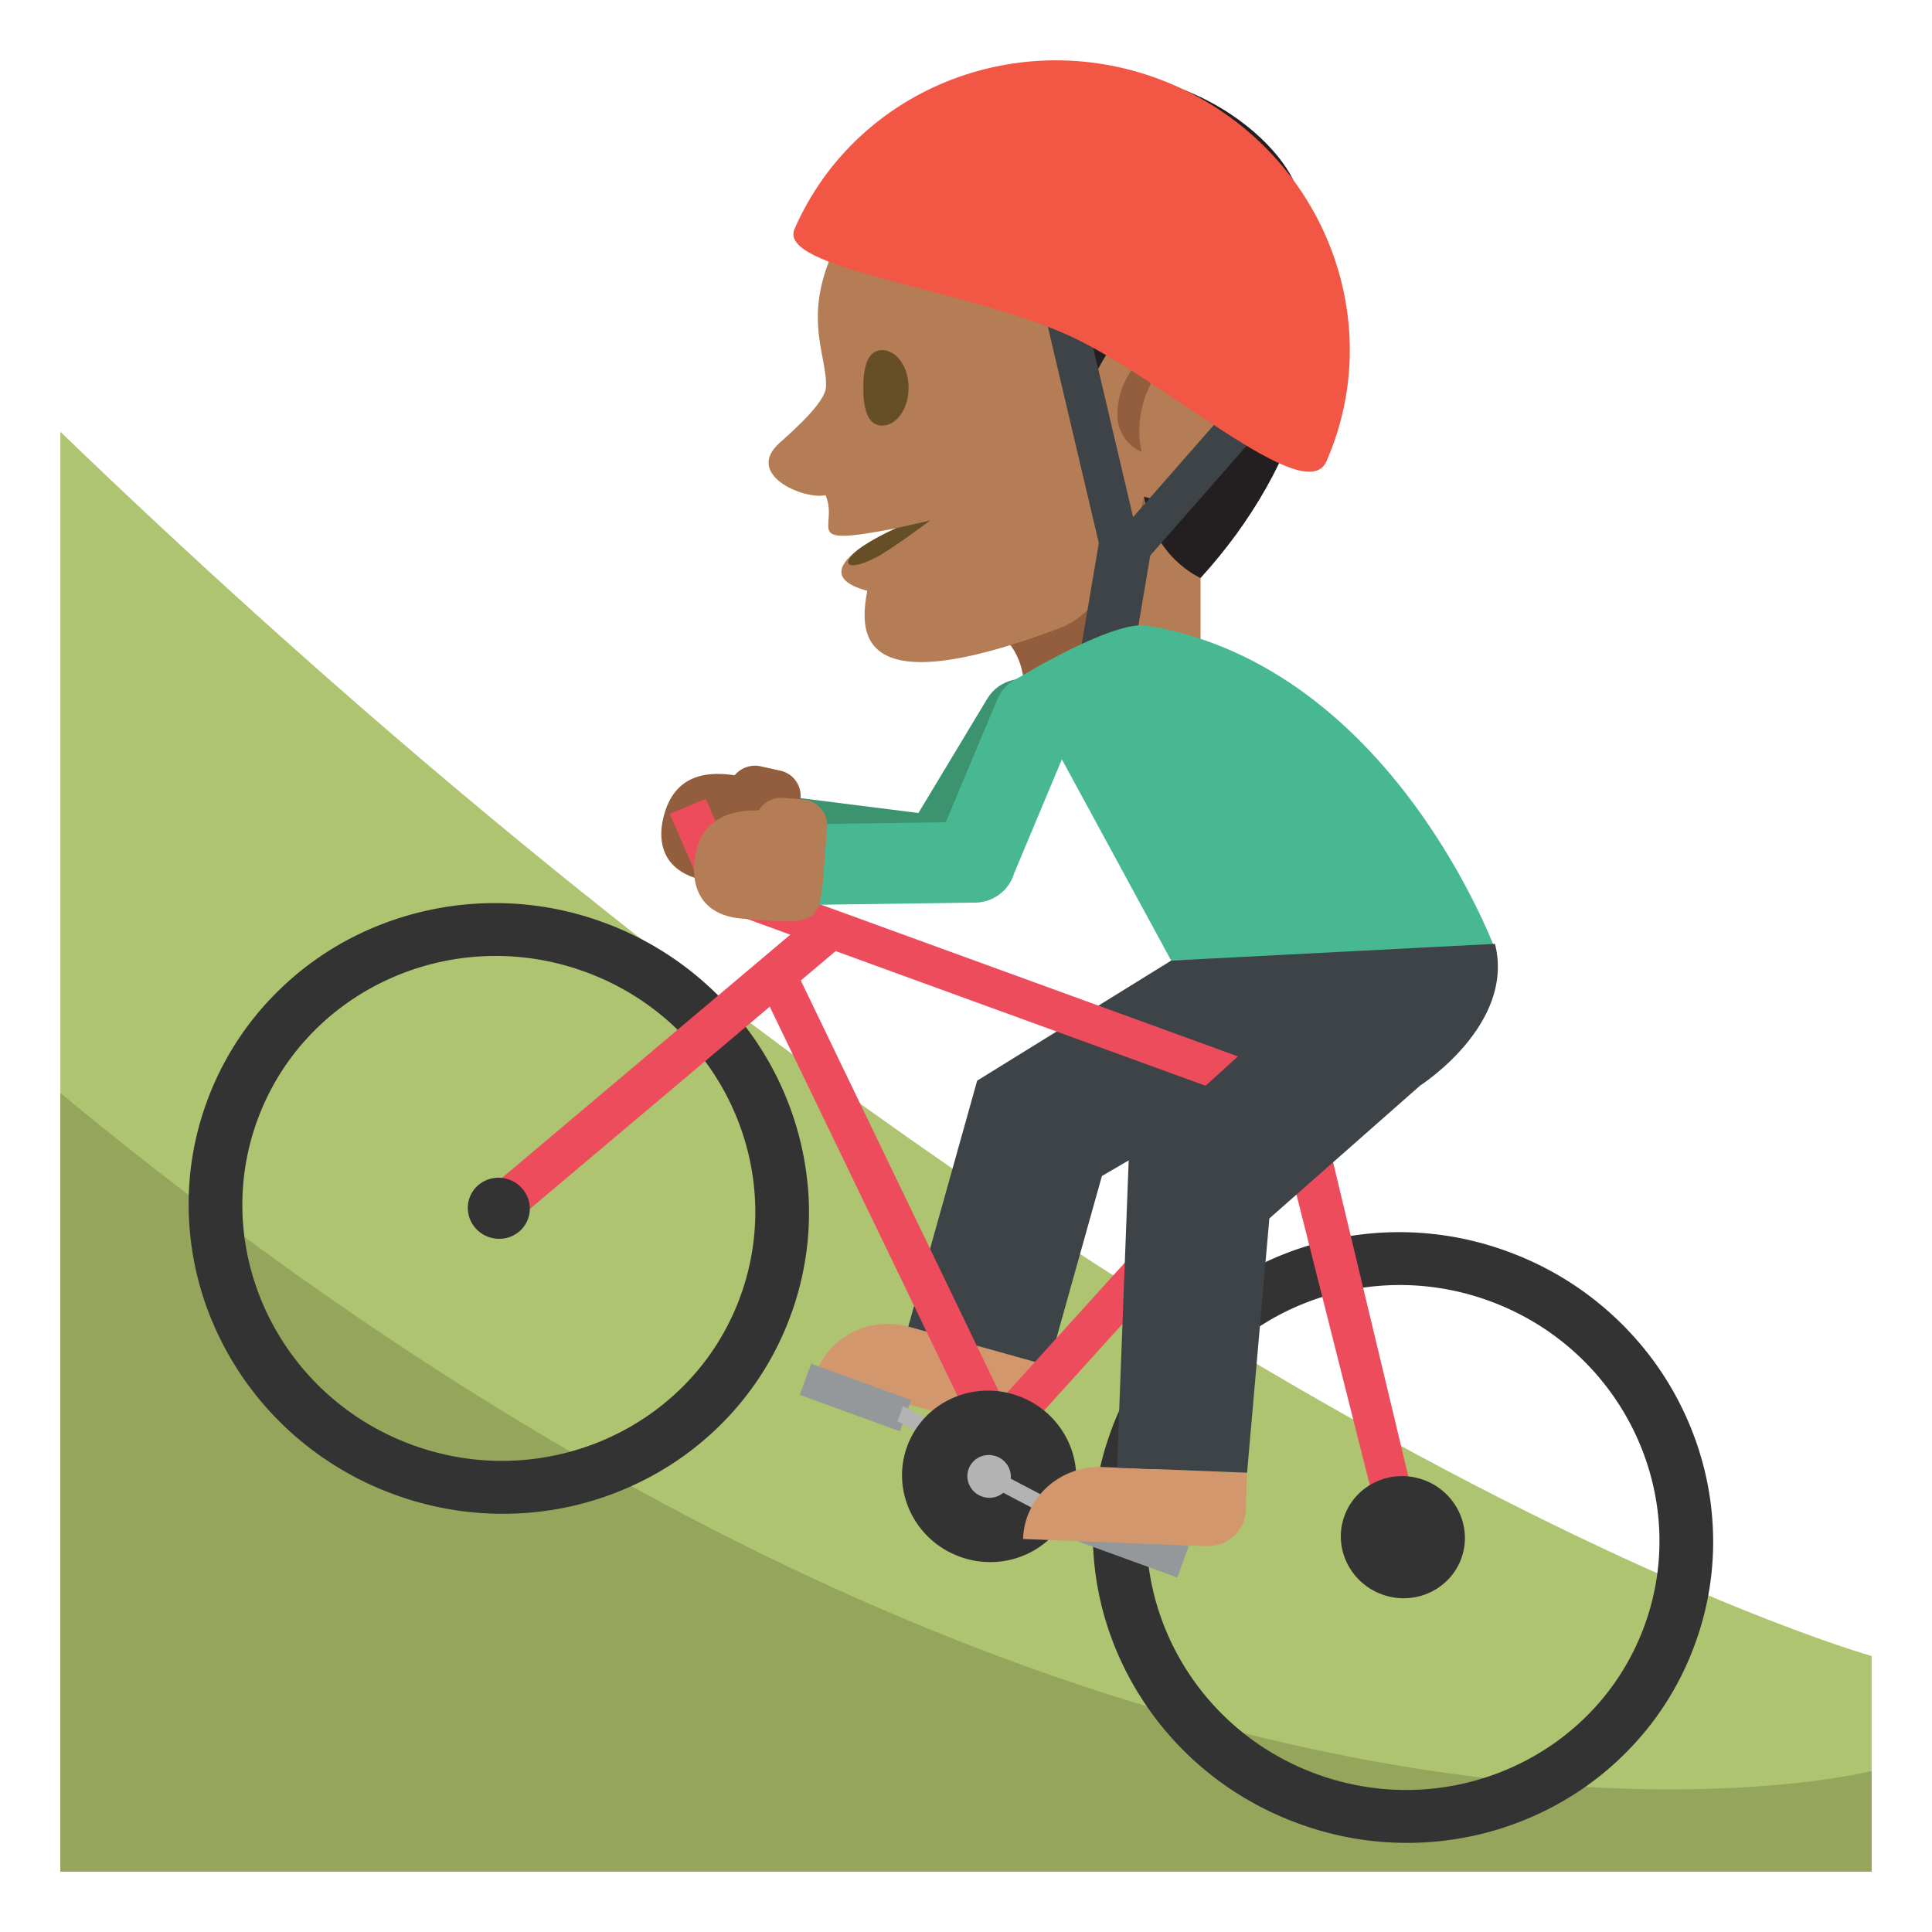 <svg xmlns="http://www.w3.org/2000/svg" width="16" height="16" viewBox="0 0 64 64"><path fill="#B47D56" d="M36.998 16.447l2.772-1.551v9.518h-6.146z"/><path fill="#935E3E" d="M32.862 20.824c1.81 1.115.762 3.59.762 3.59 2.521 0 4.272-4.933 4.272-7.967l-5.034 4.377z"/><path fill="#B47D56" d="M38.845 4.013l-10.99 3.809c-1.393 2.55-.444 3.897-.493 4.999-.021.489-1.012 1.383-1.537 1.85-1.172 1.045.79 1.888 1.523 1.734.464 1.095-.91 1.727 2.352 1.09 0 0-3.355 1.431-.972 2.077-.239 1.318-.474 3.826 6.386 1.23 2.039-.771 2.783-4.354 2.783-4.354l3.439-.601-2.491-11.834z"/><path fill="#231F20" d="M31.051 3.082C38.27.679 42.208 4.423 42.895 6.086c1.828 4.424.258 9.354-3.125 13.061 0 0-1.586-.671-1.873-2.699 0 0 1.79.805 2.582-2.987.673-3.223-2.742-4.875-4.436-.486h-.461c-.953-2.186.781-4.955-1.771-5.806-2.25-.75-6.241 1.228-6.241 1.228-.716-1.396.532-4.333 3.481-5.315z"/><path fill="#664E27" d="M30.098 12.848c0 .689-.393 1.25-.877 1.25s-.623-.561-.623-1.25c0-.69.139-1.25.623-1.25s.877.559.877 1.25z"/><path fill="#935E3E" d="M37.014 13.729c0-1.348 1.123-2.504 2.245-2.504 0 0-1.931 1.588-1.438 3.75 0 0-.807-.312-.807-1.246z"/><path fill="#664E27" d="M30.816 17.241s-1.35 1.005-1.813 1.234c-.981.491-1.146.184-.588-.259.449-.355 1.283-.723 1.283-.723l1.118-.252z"/><path fill="#AEC470" d="M62 62v-7.143S36.789 47.816 2 14.304V62h60z"/><path fill="#95A55B" d="M62 62v-3.333S36.947 65.095 2 36.209V62h60z"/><g fill="#3E4347"><path d="M37.912 18.729l-1.307.131-2.027-8.603 1.308-.132z"/><path d="M37.604 18.972l-1.132-.629 4.179-4.766 1.135.629z"/><path d="M36.506 17.363l1.724.292-.805 4.76-1.725-.292z"/></g><path fill="#F15744" d="M43.942 15.279c-.703 1.613-5.456-2.819-8.67-4.225-3.528-1.538-9.522-2.159-8.951-3.469C28.397 2.83 34.026.697 38.892 2.821c4.866 2.127 7.128 7.704 5.05 12.458z"/><g fill="#3B946F"><path d="M34.594 22.679c-.655-.381-1.498-.177-1.883.456l-2.625 4.358 2.37 1.378 2.625-4.356c.387-.632.167-1.454-.487-1.836z"/><path d="M32.547 28.52c.09-.729-.45-1.378-1.203-1.472l-5.305-.669-.328 2.648 5.302.672c.757.093 1.447-.446 1.534-1.179z"/></g><path fill="#935E3E" d="M26.219 27.812l.285-1.274a.854.854 0 0 0-.664-1.011l-.637-.141a.872.872 0 0 0-.866.297c-.861-.13-2.033-.076-2.372 1.451-.056.251-.368 1.646 1.328 2.021 2.502.549 2.502.549 2.926-1.343z"/><path fill="#D3976E" d="M30.116 43.955c-1.362-.38-2.767.381-3.137 1.698l5.858 1.633c.681.188 1.382-.191 1.567-.852l.335-1.192-4.623-1.287z"/><path fill="#3E4347" d="M34.74 45.242l-4.652-1.297 2.282-8.147 4.654 1.299z"/><path fill="#3E4347" d="M36.502 38.957l-4.132-3.159 6.427-3.977 4.95 2.906z"/><path fill="#333" d="M13.074 49.511a10.424 10.424 0 0 1-3.496-2.116 10.31 10.31 0 0 1-2.336-3.151 10.016 10.016 0 0 1-.975-3.767 9.818 9.818 0 0 1 .58-3.968 9.861 9.861 0 0 1 2.105-3.413 10.03 10.03 0 0 1 3.168-2.259 10.404 10.404 0 0 1 7.853-.288 10.42 10.42 0 0 1 3.495 2.119 10.233 10.233 0 0 1 3.314 6.918 9.833 9.833 0 0 1-.583 3.967 9.848 9.848 0 0 1-2.104 3.414 10.055 10.055 0 0 1-3.17 2.258 10.25 10.25 0 0 1-3.814.911 10.42 10.42 0 0 1-4.037-.625zm6.304-17.32c-4.412-1.606-9.282.604-10.856 4.926-1.573 4.325.737 9.148 5.149 10.753 4.412 1.605 9.282-.604 10.855-4.927 1.574-4.323-.736-9.146-5.148-10.752zM43.025 60.411a10.44 10.44 0 0 1-3.495-2.114 10.35 10.35 0 0 1-2.337-3.151c-.57-1.192-.9-2.461-.975-3.767a9.828 9.828 0 0 1 .581-3.968 9.798 9.798 0 0 1 2.105-3.413 9.995 9.995 0 0 1 3.169-2.259 10.384 10.384 0 0 1 7.851-.288 10.413 10.413 0 0 1 3.496 2.117c.979.898 1.765 1.956 2.336 3.15s.9 2.463.977 3.769a9.807 9.807 0 0 1-.582 3.966 9.83 9.83 0 0 1-2.104 3.414c-.898.952-1.965 1.713-3.17 2.26s-2.489.852-3.815.911a10.39 10.39 0 0 1-4.037-.627zm6.304-17.319c-4.412-1.605-9.282.604-10.855 4.928-1.573 4.322.736 9.146 5.148 10.751 4.412 1.607 9.282-.603 10.856-4.926 1.574-4.323-.737-9.146-5.149-10.753z"/><path fill="#ED4C5C" d="M43.715 36.638l3.306-3.653-.979-.861-3.201 3.538-18.359-6.682-1.103-2.516-1.196.495 1.328 3.03 2.796 1.02-.808 2.338 7.37 15.277 9.667-10.683 3.292 13.045 1.297-.108-3.41-14.24zm-10.519 9.681L26.508 32.44l.939-1.019 14.466 5.266-8.717 9.632z"/><ellipse transform="scale(-1) rotate(19.991 288.954 -263.685)" fill="#333" cx="46.477" cy="50.932" rx="2.06" ry="2.018"/><path fill="#94989B" d="M26.87 45.174l3.315 1.207-.376 1.033-3.315-1.207zM36.06 50.017l3.317 1.207L39 52.258l-3.316-1.207z"/><path fill="#B3B3B3" d="M29.915 46.581l-.183.501 3.106 1.629.182-.502z"/><ellipse transform="rotate(19.993 32.766 48.904)" fill="#333" cx="32.767" cy="48.906" rx="2.892" ry="2.833"/><ellipse transform="rotate(19.965 32.762 48.903)" fill="#B3B3B3" cx="32.767" cy="48.906" rx=".722" ry=".707"/><g><path fill="#B3B3B3" d="M32.676 49.157l3.104 1.628.183-.5-3.106-1.63z"/></g><g><path fill="#D3976E" d="M36.522 48.598c-1.41-.054-2.59 1.012-2.632 2.383l6.065.238c.703.026 1.293-.506 1.313-1.194l.041-1.238-4.787-.189z"/><path fill="#3E4347" d="M41.311 48.786l-4.309-.17.394-10.351 4.82.188z"/><path fill="#3E4347" d="M42.049 40.363l-4.653-2.098 6.351-5.749 3.3 3.442z"/></g><path fill="#47B892" d="M49.584 31.591l-10.787.23-5.08-9.353s3.137-1.933 4.288-1.743c8.171 1.355 11.579 10.866 11.579 10.866z"/><path fill="#3E4347" d="M47.047 35.958l-8.559-2.599.309-1.538 10.726-.555c.68 2.676-2.476 4.692-2.476 4.692z"/><g><g fill="#47B892"><path d="M34.835 22.439c-.699-.287-1.503.033-1.791.714l-1.968 4.688 2.541 1.036 1.964-4.688c.292-.68-.043-1.463-.746-1.75z"/><path d="M33.654 28.516c-.018-.736-.643-1.304-1.401-1.29l-5.336.074.056 2.673 5.336-.073a1.365 1.365 0 0 0 1.345-1.384z"/></g><path fill="#B47D56" d="M27.3 28.694l.099-1.304a.859.859 0 0 0-.802-.907l-.647-.053a.875.875 0 0 0-.816.415c-.867-.008-2.019.21-2.134 1.771-.021.257-.126 1.684 1.604 1.817 2.55.198 2.55.198 2.696-1.739z"/></g><path fill="#ED4C5C" d="M16.689 40.776l-.898-1.049 11.178-9.431.9 1.053z"/><ellipse transform="scale(-1) rotate(19.955 227.533 -93.928)" fill="#333" cx="16.525" cy="40.03" rx="1.03" ry="1.01"/></svg>